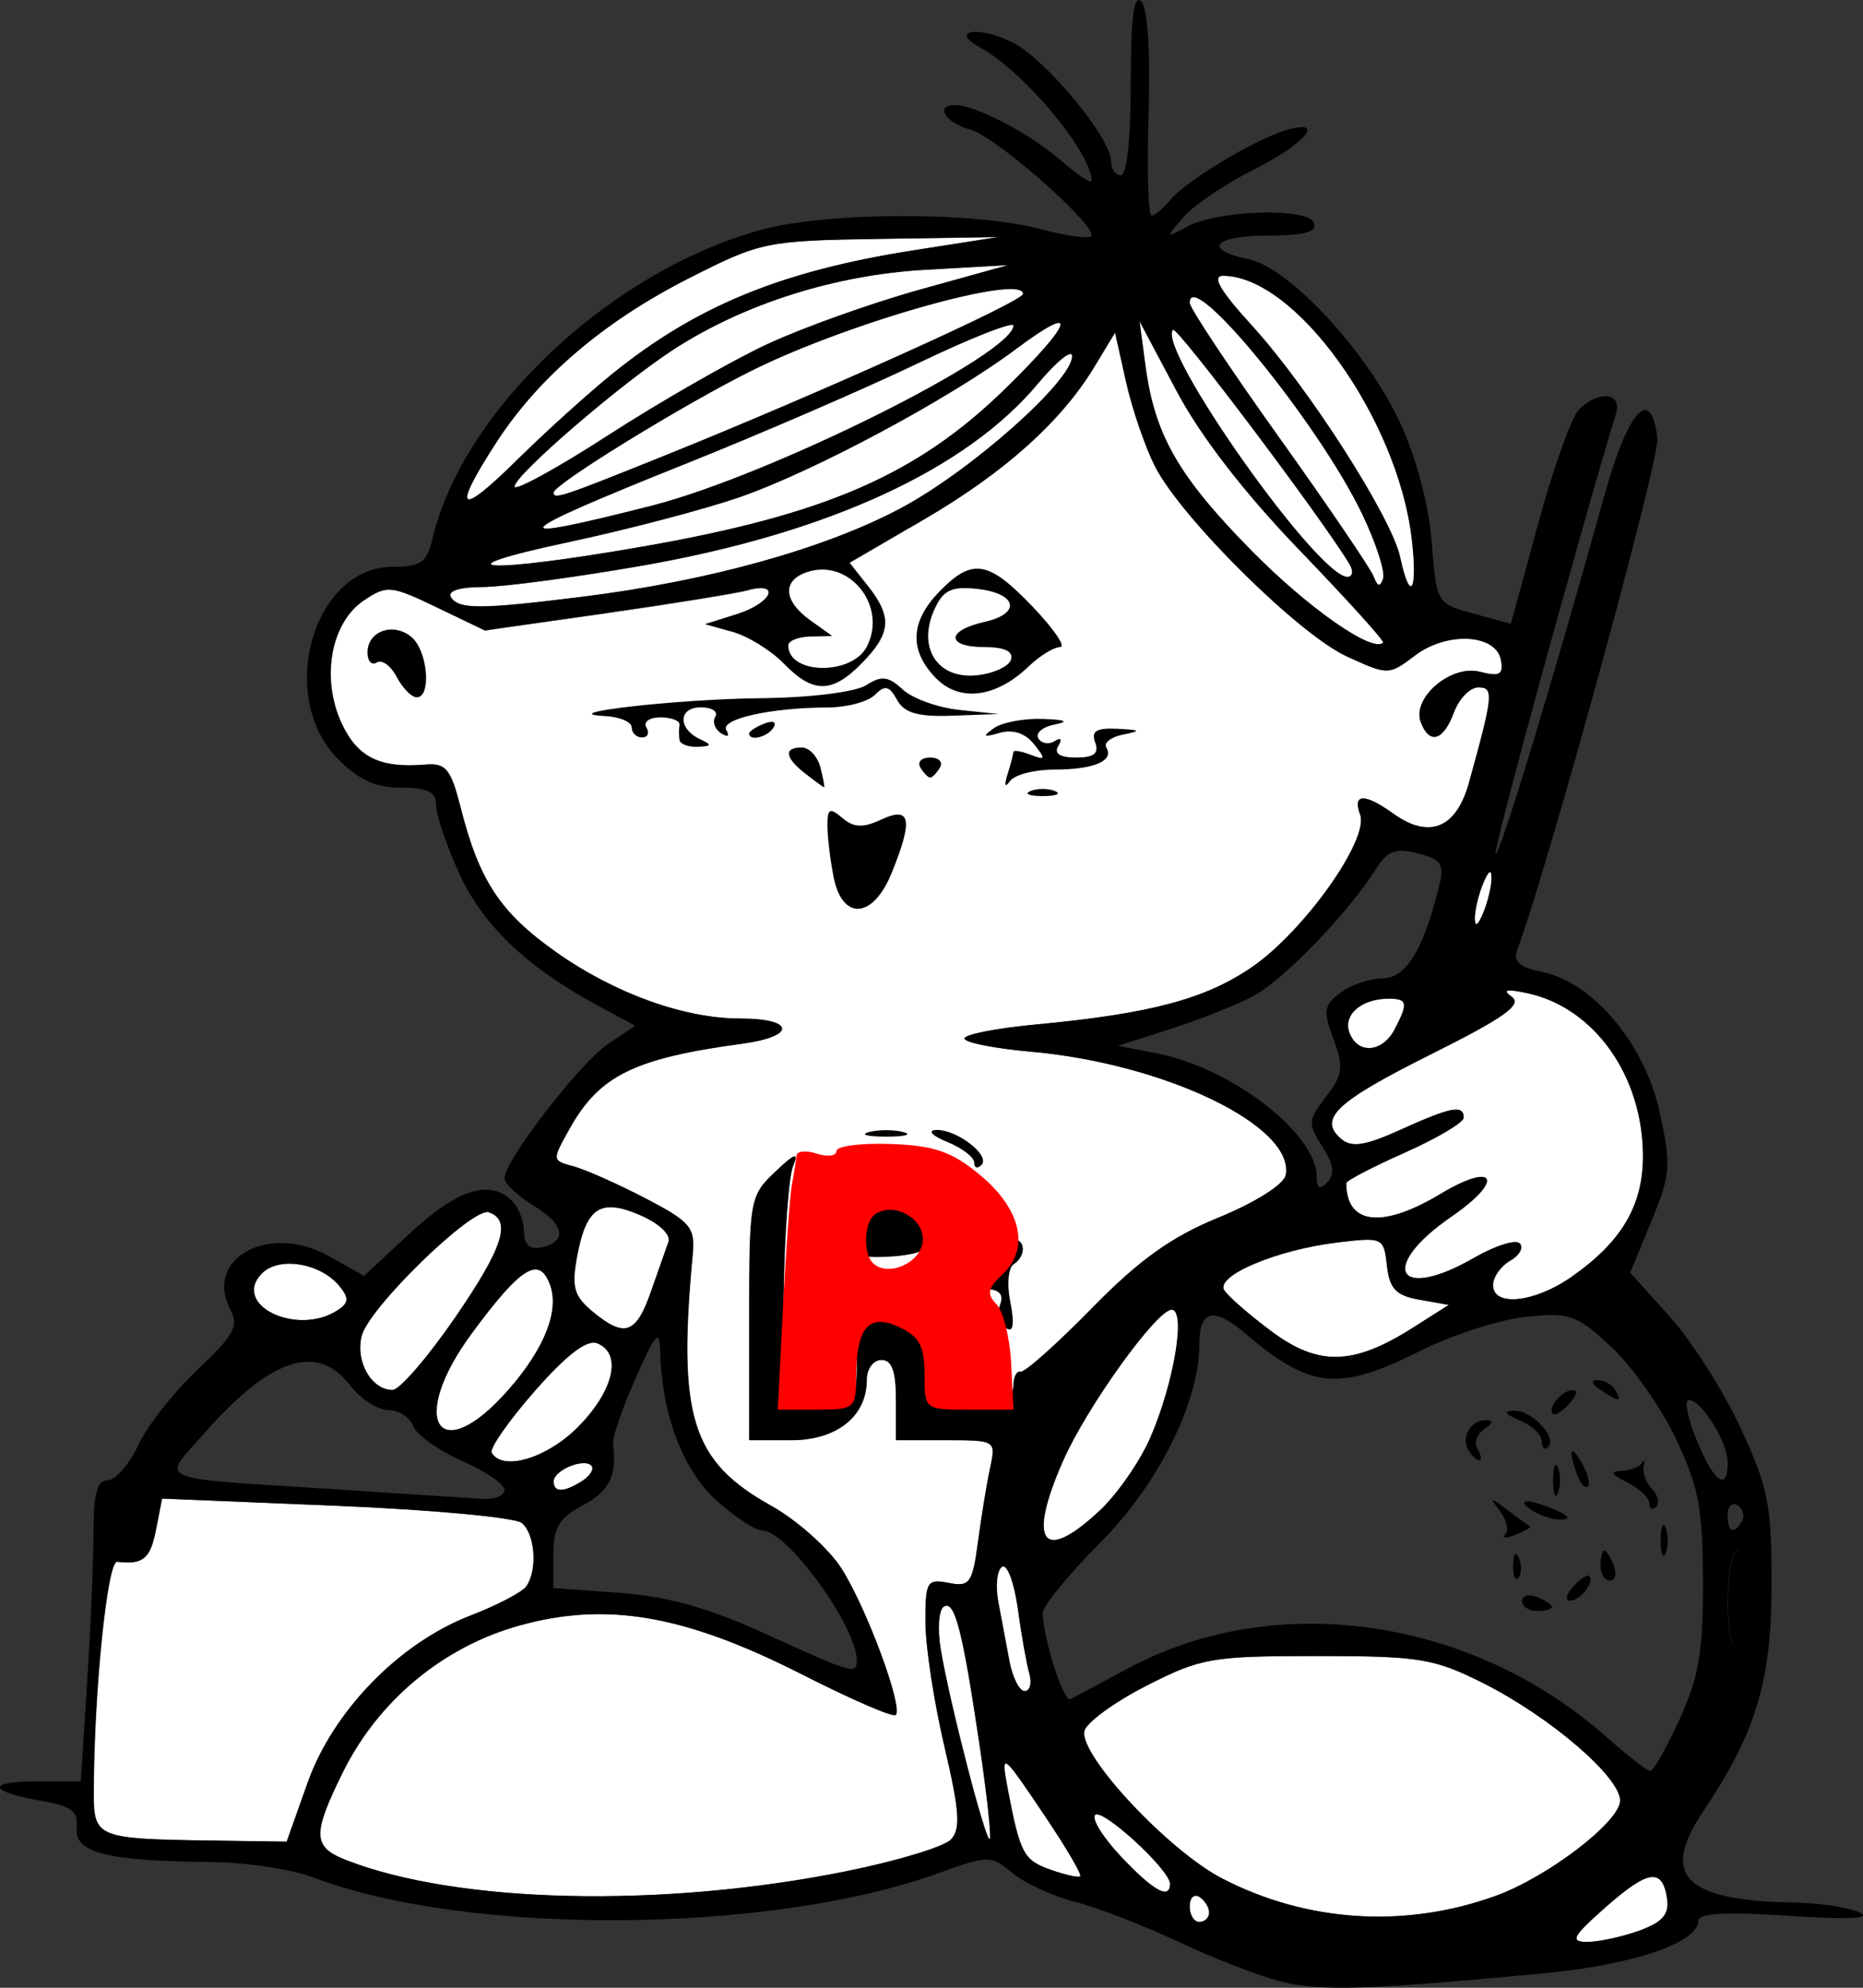 <svg width="300" height="320" viewBox="0 0 300 320" fill="none" xmlns="http://www.w3.org/2000/svg">
<rect x="0" y="0" width="300" height="320" fill="#333333" stroke="none"/>
<g clip-path="url(#clip0_668_1011)">
<path d="M106.869 73.452C131.977 63.348 164.747 48.574 164.78 47.343C164.871 43.989 137.021 51.809 121.326 59.545C110.425 64.918 89.173 77.976 89.173 79.302C89.173 80.482 90.447 80.061 106.869 73.452Z" fill="white"/>
<path d="M123.653 55.403C129.389 52.739 140.464 48.786 148.264 46.62L162.446 42.681L148.953 43.447C134.521 44.267 119.859 48.909 108.522 56.249C99.935 61.808 82.87 76.514 82.87 78.355C82.87 79.182 89.699 75.446 98.047 70.053C106.394 64.66 117.917 58.068 123.653 55.403Z" fill="white"/>
<path d="M98.627 60.217C112.212 49.248 125.909 43.639 147.254 40.303L160.87 38.175L141.878 38.466C123.396 38.75 122.567 38.919 111.039 44.763C97.26 51.747 86.726 60.734 79.862 71.362C72.723 82.414 73.894 83.361 83.264 74.111C87.814 69.618 94.727 63.366 98.627 60.217Z" fill="white"/>
<path d="M105.024 81.424C123.954 76.6 163.234 57.038 163.234 52.435C163.234 51.7 156.32 54.416 147.87 58.47C139.42 62.525 122.579 69.812 110.446 74.665C81.44 86.266 80.262 87.734 105.024 81.424Z" fill="white"/>
<path d="M103.689 87.986C133.097 82.841 147.8 76.422 162.007 62.525C173.04 51.732 173.856 48.551 163.628 56.2C152.945 64.189 131.086 75.902 119.113 80.052C113.479 82.005 101.07 85.263 91.537 87.294C69.721 91.939 78.301 92.428 103.689 87.986Z" fill="white"/>
<path d="M217.371 90.873C213.142 83.762 189.552 52.437 188.916 53.089C186.126 55.95 212.196 92.893 217.005 92.893C217.867 92.893 218.032 91.984 217.371 90.873Z" fill="white"/>
<path d="M227.39 86.833C225.138 67.421 208.642 44.414 196.976 44.414C195.106 44.414 196.473 46.776 201.584 52.38C210.719 62.394 224.116 83.304 225.481 89.677C227.1 97.239 228.376 95.339 227.39 86.833Z" fill="white"/>
<path d="M219.375 82.726C212.338 68.082 191.598 42.724 191.598 48.764C191.598 49.597 198.058 59.321 205.954 70.373C213.849 81.426 220.716 91.523 221.213 92.811C221.868 94.51 222.295 94.602 222.768 93.148C223.126 92.045 221.599 87.355 219.375 82.726Z" fill="white"/>
<path d="M93.942 96.075C114.213 93.545 132.877 88.35 145.113 81.829C156.384 75.823 172.689 61.357 172.689 57.363C172.689 56.142 170.2 58.125 167.159 61.769C155.605 75.611 133.275 85.872 103.355 91.086C92.521 92.974 80.957 94.517 77.656 94.514C74.054 94.511 72.043 95.155 72.627 96.124C73.853 98.159 77.296 98.151 93.942 96.075Z" fill="white"/>
<path d="M209.376 88.666C200.447 79.402 193.406 70.296 189.528 62.997L183.518 51.685L184.472 58.855C185.958 70.024 189.747 76.648 201.471 88.577C210.61 97.876 221.082 105.201 222.77 103.477C223.015 103.227 216.988 96.562 209.376 88.666Z" fill="white"/>
<path d="M240.225 141.371C240.225 139.844 239.725 140.142 238.871 142.179C238.126 143.957 237.517 146.502 237.517 147.835C237.517 149.363 238.018 149.065 238.871 147.027C239.616 145.25 240.225 142.705 240.225 141.371Z" fill="white"/>
<path d="M224.634 165.717C226.862 161.448 226.705 160.759 223.507 160.788C219.191 160.827 216.257 163.418 217.319 166.256C218.647 169.803 222.655 169.508 224.634 165.717Z" fill="white"/>
<path d="M253.069 205.606C261.159 199.96 264.609 194.145 264.609 186.158C264.609 173.246 256.773 162.211 245.962 159.897C242.577 159.173 241.873 159.344 243.481 160.499C245.2 161.733 242.173 163.886 230.595 169.663C215.11 177.39 212.198 180.132 216.022 183.387C217.692 184.807 219.919 184.458 225.584 181.889C233.686 178.213 235.72 177.823 235.72 179.943C235.72 180.716 231.465 183.24 226.265 185.553C221.065 187.866 216.81 190.083 216.81 190.48C216.81 197.183 222.614 197.868 231.937 192.265C240.835 186.918 242.383 189.92 233.782 195.843C221.863 204.052 224.977 209.684 237.457 202.491C240.816 200.555 244.097 199.519 244.75 200.188C245.402 200.857 244.701 202.113 243.191 202.98C241.682 203.846 240.447 205.609 240.447 206.898C240.447 210.437 247.128 209.753 253.069 205.606Z" fill="white"/>
<path d="M54.404 210.956C56.211 209.784 56.278 209.007 54.734 207.1C51.684 203.332 44.925 202.215 42.183 205.027C37.258 210.077 47.845 215.213 54.404 210.956Z" fill="white"/>
<path d="M104.837 208.03C106 204.697 107.283 201.059 107.687 199.946C108.108 198.787 106.159 196.945 103.131 195.639C96.677 192.856 94.399 194.369 92.927 202.414C92.048 207.217 92.468 208.686 95.424 211.139C100.598 215.436 102.467 214.818 104.837 208.03Z" fill="white"/>
<path d="M227.511 213.795L233.356 210.087L228.629 209.253C224.83 208.583 223.799 207.506 223.383 203.772C222.875 199.223 222.707 199.145 215.288 200.047C205.618 201.221 195.761 205.382 197.157 207.699C197.739 208.665 201.159 211.649 204.755 214.331C212.345 219.989 217.958 219.857 227.511 213.795Z" fill="white"/>
<path d="M73.352 212.096C81.095 200.826 82.487 196.45 78.735 195.169C76.116 194.275 59.362 210.575 58.257 215.093C57.24 219.245 59.853 223.786 63.258 223.786C64.393 223.786 68.935 218.525 73.352 212.096Z" fill="white"/>
<path d="M81.859 223.826C87.727 217.165 90.17 211.006 88.604 206.822C86.845 202.12 83.922 203.932 76.026 214.618C65.613 228.712 70.607 236.598 81.859 223.826Z" fill="white"/>
<path d="M93.27 229.603C98.951 223.777 100.24 217.855 96.176 216.256C94.53 215.608 91.222 218.146 86.106 223.982C81.915 228.762 78.806 233.219 79.195 233.885C80.991 236.956 88.255 234.746 93.27 229.603Z" fill="white"/>
<path d="M93.855 238.392C95.129 237.566 95.763 236.469 95.262 235.955C94.02 234.682 89.173 236.71 89.173 238.502C89.173 240.344 90.908 240.303 93.855 238.392Z" fill="white"/>
<path d="M177.148 243.191C179.986 240.532 183.658 235.229 185.307 231.406C189.133 222.537 191.061 210.858 188.699 210.858C186.285 210.858 175.084 226.422 171.234 235.127C165.37 248.385 167.908 251.845 177.148 243.191Z" fill="white"/>
<path d="M281.417 256.818C281.417 252.87 280.708 249.641 279.841 249.641C278.975 249.641 278.265 253.32 278.265 257.816C278.265 262.855 278.87 265.608 279.841 264.993C280.708 264.443 281.417 260.765 281.417 256.818Z" fill="black"/>
<path d="M165.794 269.437C165.351 267.881 164.515 263.162 163.935 258.949C163.355 254.737 162.21 251.715 161.39 252.235C160.569 252.755 160.294 255.293 160.778 257.875C161.262 260.456 162.069 264.75 162.571 267.417C163.074 270.083 164.185 272.265 165.041 272.265C165.897 272.265 166.236 270.992 165.794 269.437Z" fill="white"/>
<path d="M245.174 257.772C245.174 256.911 246.238 256.625 247.538 257.136C248.838 257.648 249.902 258.352 249.902 258.702C249.902 259.051 248.838 259.337 247.538 259.337C246.238 259.337 245.174 258.632 245.174 257.772Z" fill="black"/>
<path d="M157.805 281.086C155.035 262.382 153.776 257.532 151.987 258.666C151.186 259.174 150.971 262.259 151.509 265.523C152.905 273.999 158.79 296.752 159.42 296.107C159.711 295.808 158.984 289.049 157.805 281.086Z" fill="white"/>
<path d="M49.577 287.021C53.691 275.448 64.354 264.509 75.823 260.094C80.132 258.436 84.179 256.314 84.815 255.38C86.642 252.699 86.212 246.961 84.052 245.188C82.968 244.299 69.491 243.052 54.101 242.418L26.121 241.266L25.146 246.261C24.23 250.958 23.057 251.929 18.896 251.434C17.296 251.243 15.142 272.508 15.12 288.71C15.11 295.794 15.745 296.058 33.416 296.317L46.205 296.504L49.577 287.021Z" fill="white"/>
<path d="M168.73 293.012C161.258 281.857 161.091 281.737 162.38 288.424C164.308 298.432 164.882 299.49 169.215 301.021C171.559 301.848 173.709 302.326 173.993 302.082C174.277 301.839 171.909 297.757 168.73 293.012Z" fill="white"/>
<path d="M188.447 303.285C188.447 301.043 177.519 291.012 176.366 292.195C175.762 292.814 177.663 295.855 180.591 298.952C185.78 304.443 188.447 305.914 188.447 303.285Z" fill="white"/>
<path d="M162.85 106.224C163.274 104.902 161.819 104.204 158.638 104.204C152.381 104.204 152.35 101.551 158.59 100.146C164.658 98.779 163.807 95.479 157.215 94.811C153.204 94.404 151.884 95.077 150.477 98.243C147.767 104.343 151.044 109.38 157.308 108.743C160.001 108.468 162.494 107.335 162.85 106.224Z" fill="black"/>
<path d="M150.764 109.192C146.418 104.735 146.61 100.098 151.344 95.243C156.647 89.805 159.207 90.23 166.386 97.74C169.784 101.296 171.751 104.204 170.758 104.204C169.765 104.204 167.489 105.605 165.699 107.316C160.418 112.369 154.578 113.103 150.764 109.192Z" fill="black"/>
<path d="M63.937 109.007C62.996 107.204 61.553 106.157 60.73 106.678C59.907 107.2 59.233 106.47 59.233 105.057C59.233 101.593 63.448 100.14 66.344 102.605C68.936 104.811 69.571 112.284 67.167 112.284C66.331 112.284 64.877 110.809 63.937 109.007Z" fill="black"/>
<path d="M120.688 118.113C120.688 117.764 121.789 117.045 123.134 116.515C124.536 115.964 125.169 116.234 124.617 117.151C123.691 118.686 120.688 119.422 120.688 118.113Z" fill="black"/>
<path d="M109.471 119.152C109.369 118.485 109.369 117.395 109.471 116.728C109.574 116.061 108.198 115.516 106.413 115.516C104.629 115.516 103.607 116.243 104.143 117.132C104.678 118.021 104.366 118.748 103.448 118.748C102.53 118.748 101.779 118.021 101.779 117.132C101.779 116.243 99.829 115.419 97.446 115.3C88.843 114.871 109.091 112.565 122.679 112.426C130.477 112.346 137.813 111.436 139.531 110.336C142.002 108.753 143.107 108.882 145.419 111.025C146.984 112.475 151.101 113.956 154.567 114.317L160.87 114.973L153.464 115.244C147.866 115.45 145.677 114.825 144.501 112.688C143.255 110.423 142.549 110.262 140.956 111.88C139.862 112.991 136.45 113.908 133.373 113.918C124.145 113.947 115.94 115.789 117.024 117.588C117.604 118.551 117.249 118.756 116.179 118.078C115.164 117.435 114.742 116.232 115.24 115.404C115.739 114.577 114.687 113.9 112.902 113.9C109.253 113.9 109.19 117.357 112.809 119.038C114.744 119.937 114.673 120.157 112.415 120.25C110.899 120.313 109.574 119.819 109.471 119.152Z" fill="black"/>
<path d="M148.264 123.596C147.729 122.707 148.438 121.98 149.84 121.98C151.242 121.98 151.951 122.707 151.416 123.596C150.88 124.485 150.171 125.212 149.84 125.212C149.509 125.212 148.8 124.485 148.264 123.596Z" fill="black"/>
<path d="M162.298 124.676C162.813 123.048 163.234 121.434 163.234 121.09C163.234 120.747 164.475 120.942 165.992 121.525C168.42 122.458 168.487 122.255 166.557 119.822C165.161 118.062 163.158 117.404 161.042 118.009C158.392 118.767 158.197 118.616 160.083 117.263C161.383 116.329 164.928 115.653 167.961 115.761C171.65 115.892 172.295 116.189 169.908 116.66C167.945 117.047 166.753 118.05 167.259 118.89C167.765 119.73 168.949 119.929 169.89 119.333C170.91 118.686 171.147 119.001 170.476 120.114C169.739 121.337 170.725 121.98 173.334 121.98C176.227 121.98 177.069 121.317 176.41 119.556C175.725 117.724 176.603 117.186 180.005 117.352C183.757 117.536 183.913 117.689 180.938 118.276C178.975 118.662 177.746 119.604 178.206 120.368C179.503 122.52 176.2 123.919 169.827 123.917C166.634 123.917 163.423 124.753 162.691 125.776C161.875 126.918 161.723 126.493 162.298 124.676Z" fill="black"/>
<path d="M129.749 124.578C126.432 121.996 126.208 120.364 129.171 120.364C130.37 120.364 131.722 121.818 132.175 123.596C132.629 125.373 132.888 126.805 132.753 126.776C132.617 126.748 131.266 125.759 129.749 124.578Z" fill="black"/>
<path d="M165.992 127.374C167.075 126.925 168.848 126.925 169.931 127.374C171.015 127.822 170.128 128.189 167.961 128.189C165.795 128.189 164.908 127.822 165.992 127.374Z" fill="black"/>
<path d="M134.279 141.169C133.738 138.392 133.294 134.667 133.294 132.892C133.294 130.178 133.678 129.991 135.705 131.715C137.548 133.284 139.031 133.339 142.008 131.948C146.718 129.747 147.134 131.985 143.617 140.615C140.612 147.992 135.667 148.285 134.279 141.169Z" fill="black"/>
<path d="M139.991 182.273C141.508 181.866 143.99 181.866 145.507 182.273C147.023 182.679 145.782 183.012 142.749 183.012C139.716 183.012 138.475 182.679 139.991 182.273Z" fill="black"/>
<path d="M156.931 187.2C156.931 186.334 154.981 184.836 152.598 183.87C150.214 182.905 149.37 182.037 150.721 181.942C153.961 181.716 159.617 186.018 158.11 187.564C157.462 188.229 156.931 188.065 156.931 187.2Z" fill="black"/>
<path d="M138.022 201.806C138.022 201.568 138.713 199.507 139.558 197.227C141.69 191.479 148.376 191.424 149.442 197.147C150.034 200.322 149.472 201.359 146.868 201.891C143.384 202.603 138.022 202.551 138.022 201.806Z" fill="black"/>
<path d="M161.242 213.124C160.724 212.593 160.681 211.138 161.148 209.892C161.685 208.457 160.922 207.608 159.069 207.577C156.327 207.531 156.317 207.424 158.901 205.881C160.417 204.975 161.658 203.179 161.658 201.89C161.658 200.601 162.367 199.546 163.234 199.546C165.248 199.546 165.283 202.287 163.286 203.553C162.447 204.085 162.182 206.673 162.695 209.305C163.603 213.959 163.168 215.1 161.242 213.124Z" fill="black"/>
<path d="M136.318 301.264C144.481 299.615 152.059 297.324 153.158 296.173C154.772 294.482 154.573 291.6 152.116 281.152C150.444 274.042 149.071 265.049 149.064 261.168C149.053 254.606 149.314 254.164 152.802 254.847C156.209 255.515 156.643 254.904 157.539 248.168C158.082 244.09 158.959 238.754 159.488 236.309C160.44 231.912 160.366 231.865 152.387 231.865H144.325V225.402C144.325 220.733 143.668 218.938 141.961 218.938C140.653 218.938 139.598 220.372 139.598 222.151C139.598 228.01 134.768 231.865 127.429 231.865H120.688V212.255C120.688 193.141 120.793 192.545 124.845 188.695C128.019 185.678 128.703 185.443 127.739 187.702C127.046 189.328 126.361 198.476 126.217 208.03L125.956 225.402H131.989C137.985 225.402 138.022 225.362 138.022 218.886C138.022 213.632 138.699 212.113 141.518 211.044C146.055 209.322 148.669 212.02 149.329 219.106C149.814 224.31 150.186 224.619 156.537 225.091C161.757 225.478 163.234 225.032 163.234 223.071C163.234 221.686 163.766 220.679 164.416 220.833C165.066 220.986 170.207 216.406 175.84 210.655C183.519 202.816 188.647 199.149 196.325 196.007C202.164 193.618 206.787 190.697 207.078 189.212C208.618 181.357 187.724 171.238 165.992 169.315C160.142 168.798 155.355 167.846 155.355 167.201C155.355 166.556 160.496 165.546 166.78 164.957C185.195 163.23 193.996 160.908 201.528 155.792C209.946 150.074 220.564 135.165 219.067 131.165C217.793 127.76 219.785 127.689 224.363 130.977C230.191 135.163 234.554 133.396 236.597 126.02C240.522 111.847 240.635 110.668 238.074 110.668C236.736 110.668 234.968 112.486 234.144 114.708C232.451 119.273 230.201 119.943 228.833 116.287C227.366 112.367 233.691 106.969 238.347 108.168C241.542 108.99 242.178 108.638 241.743 106.288C240.959 102.05 233.035 101.627 227.864 105.547C223.666 108.73 223.544 108.732 216.907 105.685C209.163 102.129 190.28 83.429 186.039 75.117C184.452 72.006 182.353 65.878 181.374 61.499L179.593 53.538L176.24 59.075C170.902 67.892 161.795 76.052 148.859 83.609L136.848 90.626L139.799 94.362C143.715 99.322 143.52 101.945 138.881 106.702C134.035 111.672 131.01 111.704 126.264 106.837C124.21 104.731 120.519 102.442 118.063 101.753L113.597 100.499L118.719 98.886C124.371 97.106 125.907 93.577 120.385 95.058C118.485 95.568 108.2 97.23 97.529 98.751L78.129 101.518L70.335 97.775C62.979 94.241 62.32 94.18 58.597 96.682C53.284 100.252 51.672 109.218 55.04 116.461C57.59 121.944 61.217 123.727 68.558 123.109C71.833 122.833 72.625 123.806 74.212 130.06C77.193 141.81 80.592 146.946 89.592 153.302C99.01 159.954 110.225 163.995 119.27 163.995C128.053 163.995 128.242 166.859 119.537 168.035C102.182 170.38 96.562 173.138 91.778 181.657C88.883 186.811 88.886 186.844 92.361 187.776C94.283 188.291 99.493 190.605 103.938 192.918C111.228 196.71 111.977 197.598 111.569 201.97C109.129 228.081 111.367 235.251 124.189 242.408C128.414 244.766 133.528 249.342 135.587 252.607C139.625 259.008 145.477 274.853 144.263 276.098C143.853 276.519 137.14 273.618 129.345 269.652C110.361 259.994 97.736 257.792 83.689 261.692C71.365 265.113 60.934 273.779 55.219 285.343C50.296 295.307 50.363 297.338 55.688 299.431C73.642 306.49 106.717 307.242 136.318 301.264Z" fill="white"/>
<path d="M240.886 305.233C249.292 302.192 260.932 293.284 260.932 289.892C260.932 286.088 249.645 276.4 238.919 270.998C230.972 266.995 228.608 266.609 212.083 266.609C195.1 266.609 193.368 266.913 184.507 271.457C179.307 274.123 174.86 277.395 174.625 278.728C173.925 282.696 188.191 297.933 196.789 302.401C210.431 309.49 226.303 310.509 240.886 305.233Z" fill="white"/>
<path d="M194.749 307.911C194.749 307.075 194.04 305.941 193.174 305.392C192.307 304.843 191.598 305.527 191.598 306.912C191.598 308.298 192.307 309.432 193.174 309.432C194.04 309.432 194.749 308.747 194.749 307.911Z" fill="white"/>
<path d="M263.934 310.859C267.713 309.508 268.861 308.22 268.502 305.734C267.77 300.658 265.457 300.964 258.568 307.048C253.25 311.745 252.783 312.619 255.576 312.64C257.396 312.652 261.158 311.852 263.934 310.859Z" fill="white"/>
<path d="M131.83 110.375C130.229 110.14 128.766 109.206 126.347 106.876C124.503 105.1 122.521 103.697 120.374 102.648C118.979 101.967 119.105 102.008 113.789 100.516C113.755 100.507 114.97 100.108 116.49 99.63C119.409 98.712 120.464 98.324 121.321 97.855C123.603 96.607 124.529 95.176 123.315 94.775C122.852 94.622 121.566 94.725 120.374 95.01C117.048 95.807 108.723 97.116 90.139 99.765C84.159 100.618 79.195 101.331 79.108 101.351L78.951 101.386V97.667L79.249 97.632C79.413 97.613 80.115 97.561 80.809 97.517C83.954 97.319 92.736 96.323 97.891 95.579C112.603 93.456 125.919 90.076 136.8 85.701L138.705 84.935L146.446 84.972L141.635 87.783C138.989 89.329 136.825 90.61 136.825 90.629C136.825 90.649 137.601 91.645 138.549 92.844C140.988 95.927 141.784 97.169 142.266 98.642C142.439 99.171 142.462 99.349 142.466 100.189C142.471 100.998 142.447 101.215 142.307 101.665C141.829 103.192 140.721 104.773 138.698 106.813C136.445 109.086 134.746 110.156 133.036 110.378C132.438 110.456 132.379 110.456 131.83 110.375Z" fill="white"/>
<path d="M206.512 319.055C203.046 318.215 195.6 315.353 189.967 312.695C184.333 310.037 176.778 307.109 173.176 306.189C169.575 305.268 165.012 303.172 163.036 301.531C159.541 298.629 159.212 298.631 150.946 301.611C123.893 311.362 75.201 311.674 50.511 302.255C47.044 300.933 39.599 299.811 33.965 299.762C17.323 299.618 11.953 298.267 12.352 294.325C12.627 291.605 11.56 290.766 6.766 289.931C-1.867 288.429 -2.325 286.781 5.889 286.781H13.005L14.022 271.025C14.582 262.36 15.043 251.452 15.048 246.786C15.054 240.448 15.635 238.302 17.346 238.302C18.605 238.302 20.8 235.786 22.223 232.71C23.646 229.635 27.945 224.155 31.777 220.533C37.696 214.938 38.495 213.471 37.087 210.773C32.802 202.562 43.378 196.839 52.925 202.202L58.624 205.403L66.144 198.421C73.7 191.407 78.987 189.776 82.499 193.378C83.539 194.445 84.39 196.68 84.39 198.345C84.39 200.302 85.319 201.187 87.017 200.849C91.414 199.975 90.98 197.157 85.981 194.129C83.373 192.549 81.239 190.539 81.239 189.663C81.239 186.842 93.376 171.118 97.9 168.078L102.282 165.134L95.986 161.723C84.743 155.632 77.692 148.869 73.917 140.556C71.894 136.101 70.232 131.184 70.224 129.629C70.213 127.465 68.883 126.801 64.572 126.801C60.443 126.801 57.703 125.537 54.329 122.077C44.5 111.997 50.489 91.249 63.227 91.249C67.755 91.249 68.732 90.57 69.616 86.805C74.489 66.05 98.371 43.603 122.626 36.981C133.164 34.104 156.931 34.05 167.563 36.878C172.085 38.081 175.785 38.544 175.785 37.907C175.785 35.506 160.129 21.851 156.224 20.846C152.284 19.831 150.466 16.915 153.775 16.915C157.07 16.915 165.687 21.398 170.664 25.702C173.48 28.137 175.785 29.666 175.785 29.098C175.785 24.564 164.792 11.417 157.855 7.656C152.753 4.889 157.521 4.081 162.972 6.789C168.36 9.464 178.936 22.215 178.936 26.035C178.936 27.241 179.645 28.227 180.512 28.227C181.448 28.227 182.088 22.194 182.088 13.36C182.088 2.807 182.577 -1.006 183.773 0.221C184.818 1.293 185.267 8.165 184.955 18.323C184.678 27.329 184.897 34.696 185.44 34.694C185.984 34.693 187.346 33.558 188.466 32.174C190.868 29.207 201.848 22.561 206.906 21.014C213.613 18.962 210.441 23.005 202.035 27.223C197.406 29.545 192.265 33.009 190.611 34.919C187.618 38.375 187.621 38.383 191.138 36.491C196.165 33.786 210.725 33.367 211.596 35.903C212.092 37.347 210.008 37.923 204.28 37.923C195.445 37.923 193.54 40.191 201.077 41.736C207.639 43.082 220.214 56.677 225.505 68.146C228.088 73.745 230.085 81.318 230.552 87.282C231.323 97.135 231.334 97.154 237.312 98.791L243.3 100.43L247.691 84.304C250.106 75.436 253.048 67.189 254.228 65.979C257.368 62.759 261.275 63.167 260.225 66.606C254.461 85.474 240.359 137.001 240.827 137.481C241.418 138.088 250.364 108.629 258.303 79.938C262.168 65.966 265.908 61.895 266.885 70.594C267.267 73.992 249.246 139.746 244.338 152.863C243.614 154.799 244.627 155.706 248.366 156.473C256.55 158.152 264.864 168.079 267.253 179.024C269.143 187.686 269.04 189.034 265.906 196.642L262.512 204.88L268.92 212.009C272.444 215.93 277.572 223.995 280.314 229.932C284.773 239.583 285.299 242.266 285.278 255.27C285.253 270.692 282.714 279.063 274.245 291.644C267.276 301.997 271.332 306.01 289.043 306.286C293.052 306.349 297.75 307.073 299.483 307.896C301.522 308.863 297.491 309.048 288.059 308.418C278.083 307.752 273.483 307.996 273.483 309.191C273.483 312.767 262.938 316.336 248.341 317.702C220.067 320.347 212.812 320.581 206.512 319.055ZM263.878 310.832C267.658 309.481 268.806 308.193 268.447 305.706C267.714 300.631 265.401 300.937 258.513 307.021C253.195 311.718 252.727 312.592 255.52 312.612C257.341 312.625 261.102 311.824 263.878 310.832ZM194.694 307.884C194.694 307.047 193.985 305.914 193.118 305.365C192.252 304.815 191.543 305.5 191.543 306.885C191.543 308.271 192.252 309.404 193.118 309.404C193.985 309.404 194.694 308.72 194.694 307.884ZM240.83 305.206C249.236 302.164 260.877 293.256 260.877 289.865C260.877 286.06 249.59 276.373 238.864 270.971C230.917 266.968 228.552 266.581 212.028 266.581C195.044 266.581 193.312 266.886 184.452 271.429C179.251 274.096 174.805 277.368 174.569 278.701C173.869 282.669 188.135 297.905 196.734 302.374C210.375 309.463 226.248 310.482 240.83 305.206ZM136.263 301.236C144.426 299.588 152.004 297.297 153.103 296.146C154.717 294.454 154.517 291.573 152.061 281.125C150.389 274.015 149.016 265.022 149.009 261.141C148.998 254.578 149.259 254.136 152.747 254.82C156.154 255.488 156.587 254.877 157.484 248.141C158.027 244.063 158.904 238.726 159.433 236.282C160.384 231.885 160.31 231.838 152.332 231.838H144.269V225.374C144.269 220.706 143.613 218.91 141.906 218.91C140.597 218.91 139.542 220.345 139.542 222.124C139.542 227.983 134.713 231.838 127.374 231.838H120.633V212.228C120.633 193.113 120.738 192.518 124.789 188.668C127.963 185.651 128.647 185.416 127.684 187.674C126.99 189.301 126.305 198.448 126.162 208.003L125.901 225.374H131.934C137.929 225.374 137.966 225.334 137.966 218.858C137.966 213.604 138.643 212.086 141.462 211.016C146 209.295 148.614 211.993 149.274 219.079C149.758 224.283 150.131 224.592 156.482 225.063C161.701 225.451 163.179 225.005 163.179 223.043C163.179 221.659 163.71 220.652 164.36 220.806C165.01 220.959 170.151 216.379 175.785 210.628C183.464 202.788 188.591 199.122 196.27 195.98C202.109 193.591 206.732 190.669 207.023 189.185C208.563 181.329 187.668 171.211 165.936 169.288C160.086 168.77 155.3 167.819 155.3 167.174C155.3 166.529 160.441 165.519 166.724 164.93C185.139 163.202 193.94 160.881 201.472 155.764C209.891 150.046 220.509 135.138 219.012 131.138C217.738 127.732 219.73 127.661 224.308 130.95C230.136 135.136 234.498 133.368 236.541 125.993C240.466 111.82 240.58 110.641 238.019 110.641C236.681 110.641 234.912 112.459 234.088 114.681C232.396 119.246 230.145 119.915 228.778 116.26C227.311 112.34 233.635 106.942 238.292 108.14C241.487 108.963 242.122 108.611 241.687 106.261C240.903 102.022 232.979 101.6 227.809 105.52C223.61 108.703 223.488 108.704 216.852 105.657C209.108 102.102 190.224 83.402 185.984 75.09C184.397 71.979 182.297 65.851 181.318 61.472L179.538 53.51L176.185 59.048C170.846 67.865 161.74 76.025 148.804 83.582L136.793 90.598L139.743 94.335C143.659 99.294 143.464 101.917 138.826 106.674C133.979 111.644 130.955 111.677 126.209 106.81C124.154 104.703 120.464 102.415 118.008 101.725L113.542 100.471L118.663 98.858C124.315 97.078 125.852 93.55 120.33 95.031C118.429 95.54 108.144 97.202 97.474 98.724L78.073 101.491L70.28 97.747C62.923 94.214 62.265 94.153 58.542 96.654C53.229 100.224 51.616 109.19 54.985 116.434C57.534 121.916 61.161 123.7 68.502 123.081C71.778 122.805 72.57 123.779 74.156 130.032C77.138 141.783 80.536 146.918 89.536 153.275C98.954 159.927 110.169 163.968 119.215 163.968C127.998 163.968 128.187 166.831 119.481 168.008C102.127 170.353 96.507 173.111 91.722 181.63C88.828 186.784 88.831 186.817 92.306 187.749C94.228 188.264 99.437 190.578 103.883 192.89C111.173 196.682 111.922 197.571 111.513 201.943C109.073 228.053 111.312 235.224 124.134 242.381C128.358 244.739 133.473 249.315 135.532 252.58C139.57 258.981 145.422 274.826 144.208 276.071C143.798 276.491 137.085 273.591 129.29 269.625C110.306 259.966 97.68 257.765 83.633 261.664C71.31 265.085 60.878 273.751 55.164 285.316C50.24 295.28 50.308 297.311 55.632 299.404C73.586 306.463 106.662 307.214 136.263 301.236ZM161.186 213.097C160.668 212.565 160.626 211.111 161.092 209.865C161.629 208.43 160.867 207.581 159.014 207.55C156.272 207.504 156.261 207.397 158.845 205.853C160.362 204.947 161.603 203.152 161.603 201.863C161.603 200.574 162.312 199.519 163.179 199.519C165.193 199.519 165.228 202.26 163.23 203.526C162.392 204.057 162.126 206.645 162.639 209.277C163.547 213.932 163.113 215.073 161.186 213.097ZM137.966 201.779C137.966 201.54 138.658 199.48 139.503 197.2C141.634 191.452 148.32 191.397 149.387 197.119C149.979 200.295 149.416 201.332 146.813 201.864C143.329 202.576 137.966 202.524 137.966 201.779ZM156.876 187.172C156.876 186.307 154.926 184.809 152.542 183.843C150.159 182.877 149.314 182.01 150.665 181.915C153.906 181.688 159.562 185.991 158.055 187.536C157.406 188.202 156.876 188.038 156.876 187.172ZM139.936 182.245C141.453 181.839 143.935 181.839 145.451 182.245C146.968 182.652 145.727 182.984 142.694 182.984C139.66 182.984 138.419 182.652 139.936 182.245ZM134.224 141.142C133.682 138.365 133.239 134.64 133.239 132.865C133.239 130.151 133.623 129.963 135.649 131.688C137.492 133.257 138.976 133.311 141.952 131.921C146.663 129.72 147.078 131.958 143.562 140.588C140.556 147.965 135.612 148.258 134.224 141.142ZM165.936 127.346C167.02 126.898 168.792 126.898 169.876 127.346C170.959 127.795 170.073 128.161 167.906 128.161C165.739 128.161 164.853 127.795 165.936 127.346ZM129.693 124.551C126.376 121.969 126.153 120.337 129.116 120.337C130.315 120.337 131.666 121.791 132.12 123.569C132.573 125.346 132.833 126.777 132.698 126.749C132.562 126.721 131.21 125.732 129.693 124.551ZM162.242 124.648C162.757 123.02 163.179 121.407 163.179 121.063C163.179 120.719 164.42 120.915 165.936 121.498C168.364 122.431 168.432 122.227 166.502 119.795C165.106 118.035 163.103 117.377 160.986 117.982C158.336 118.74 158.142 118.589 160.027 117.235C161.327 116.302 164.873 115.626 167.906 115.734C171.595 115.864 172.24 116.162 169.852 116.632C167.889 117.019 166.698 118.023 167.204 118.863C167.71 119.702 168.893 119.902 169.834 119.305C170.855 118.658 171.091 118.973 170.42 120.087C169.684 121.309 170.669 121.953 173.279 121.953C176.172 121.953 177.014 121.289 176.355 119.529C175.669 117.697 176.547 117.158 179.95 117.325C183.702 117.508 183.857 117.662 180.883 118.248C178.92 118.635 177.69 119.577 178.151 120.34C179.448 122.493 176.145 123.892 169.771 123.89C166.579 123.889 163.368 124.726 162.636 125.749C161.819 126.89 161.667 126.466 162.242 124.648ZM148.209 123.569C147.673 122.68 148.382 121.953 149.785 121.953C151.187 121.953 151.896 122.68 151.36 123.569C150.825 124.457 150.116 125.185 149.785 125.185C149.454 125.185 148.744 124.457 148.209 123.569ZM109.416 119.125C109.313 118.458 109.313 117.367 109.416 116.701C109.518 116.034 108.142 115.489 106.358 115.489C104.573 115.489 103.552 116.216 104.087 117.105C104.623 117.993 104.31 118.721 103.392 118.721C102.475 118.721 101.724 117.993 101.724 117.105C101.724 116.216 99.773 115.392 97.39 115.273C88.787 114.844 109.035 112.538 122.624 112.398C130.421 112.319 137.758 111.409 139.475 110.309C141.947 108.726 143.051 108.855 145.363 110.997C146.928 112.448 151.045 113.929 154.512 114.29L160.815 114.945L153.408 115.217C147.811 115.422 145.622 114.798 144.446 112.661C143.2 110.396 142.494 110.235 140.901 111.853C139.807 112.964 136.394 113.881 133.318 113.891C124.09 113.92 115.884 115.762 116.968 117.561C117.548 118.523 117.194 118.729 116.123 118.051C115.109 117.408 114.686 116.204 115.185 115.377C115.684 114.55 114.631 113.873 112.847 113.873C109.197 113.873 109.135 117.329 112.754 119.011C114.689 119.91 114.617 120.13 112.36 120.223C110.843 120.286 109.518 119.791 109.416 119.125ZM120.633 118.086C120.633 117.736 121.733 117.017 123.078 116.488C124.481 115.936 125.113 116.207 124.561 117.123C123.636 118.659 120.633 119.394 120.633 118.086ZM63.881 108.98C62.941 107.177 61.498 106.129 60.674 106.651C59.851 107.173 59.178 106.443 59.178 105.03C59.178 101.566 63.392 100.113 66.289 102.578C68.88 104.784 69.516 112.257 67.112 112.257C66.276 112.257 64.822 110.782 63.881 108.98ZM150.709 109.165C146.362 104.707 146.555 100.07 151.289 95.216C156.592 89.778 159.152 90.203 166.33 97.713C169.728 101.268 171.696 104.177 170.703 104.177C169.71 104.177 167.433 105.577 165.644 107.289C160.362 112.342 154.522 113.075 150.709 109.165ZM162.795 106.197C163.218 104.874 161.764 104.177 158.583 104.177C152.326 104.177 152.294 101.524 158.535 100.118C164.603 98.752 163.752 95.452 157.16 94.784C153.149 94.377 151.828 95.05 150.422 98.215C147.711 104.315 150.989 109.353 157.253 108.715C159.945 108.441 162.439 107.308 162.795 106.197ZM188.391 303.258C188.391 301.016 177.464 290.985 176.31 292.167C175.706 292.787 177.608 295.827 180.535 298.925C185.725 304.416 188.391 305.886 188.391 303.258ZM168.675 292.984C161.202 281.83 161.036 281.71 162.324 288.397C164.252 298.405 164.827 299.463 169.16 300.993C171.504 301.821 173.654 302.299 173.938 302.055C174.222 301.811 171.853 297.73 168.675 292.984ZM49.521 286.993C53.636 275.421 64.299 264.481 75.768 260.067C80.077 258.408 84.123 256.287 84.76 255.353C86.587 252.672 86.157 246.934 83.996 245.161C82.913 244.271 69.435 243.025 54.046 242.391L26.065 241.239L25.091 246.234C24.175 250.931 23.002 251.902 18.84 251.407C17.241 251.216 15.086 272.481 15.064 288.682C15.055 295.766 15.689 296.03 33.36 296.289L46.149 296.477L49.521 286.993ZM157.749 281.059C154.979 262.355 153.721 257.505 151.932 258.639C151.131 259.146 150.916 262.232 151.453 265.495C152.849 273.972 158.735 296.725 159.364 296.079C159.655 295.781 158.929 289.022 157.749 281.059ZM270.456 276.801C273.575 269.962 274.264 265.912 274.234 254.582C274.203 242.792 273.55 239.362 269.852 231.577C267.462 226.546 262.776 219.899 259.439 216.807C253.858 211.636 252.755 211.249 245.699 211.991C241.48 212.434 233.837 214.9 228.715 217.47C215.551 224.075 211.017 223.618 200.47 214.62C195.397 210.292 193.118 210.881 193.118 216.521C193.118 225.764 186.469 239.028 177.147 248.381C172.064 253.48 167.91 258.57 167.915 259.693C167.932 263.609 171.268 274.049 172.34 273.54C172.935 273.258 177.089 271.047 181.573 268.628C205.228 255.863 236.791 260.315 258.513 279.482C261.98 282.541 265.227 285.071 265.728 285.104C266.23 285.138 268.358 281.401 270.456 276.801ZM245.119 257.744C245.119 256.883 246.182 256.598 247.482 257.109C248.782 257.621 249.846 258.325 249.846 258.674C249.846 259.024 248.782 259.31 247.482 259.31C246.182 259.31 245.119 258.605 245.119 257.744ZM253.33 255.433C254.447 254.189 255.61 253.413 255.913 253.709C256.848 254.62 254.479 257.694 252.843 257.694C251.993 257.694 252.212 256.676 253.33 255.433ZM243.667 251.903C243.743 250.02 244.116 249.638 244.619 250.927C245.075 252.093 245.019 253.487 244.495 254.024C243.971 254.561 243.599 253.607 243.667 251.903ZM257.725 252.038C257.725 250.704 258.004 249.614 258.344 249.614C258.685 249.614 259.372 250.704 259.871 252.038C260.369 253.371 260.091 254.462 259.251 254.462C258.412 254.462 257.725 253.371 257.725 252.038ZM267.428 247.998C267.428 245.776 267.786 244.867 268.223 245.978C268.66 247.089 268.66 248.907 268.223 250.018C267.786 251.129 267.428 250.22 267.428 247.998ZM242.396 247.02C243.012 246.388 242.635 244.714 241.56 243.299C239.797 240.98 239.915 240.96 242.755 243.097C244.488 244.4 246.115 245.583 246.369 245.725C246.623 245.867 245.581 246.474 244.053 247.076C242.525 247.677 241.78 247.652 242.396 247.02ZM246.695 243.15C243.814 241.241 246.302 241.241 250.634 243.15C252.712 244.066 252.98 244.569 251.422 244.628C250.122 244.676 247.995 244.011 246.695 243.15ZM265.604 242.05C265.604 241.149 264.008 239.623 262.058 238.658C259.424 237.355 259.188 236.877 261.139 236.795C262.584 236.735 264.063 236.141 264.426 235.474C264.79 234.807 264.904 235.082 264.681 236.085C264.457 237.088 265.058 238.712 266.016 239.694C266.974 240.676 267.273 241.977 266.681 242.584C266.088 243.192 265.604 242.951 265.604 242.05ZM250.095 238.302C250.095 236.08 250.453 235.171 250.89 236.282C251.327 237.393 251.327 239.211 250.89 240.322C250.453 241.433 250.095 240.524 250.095 238.302ZM253.98 237.432C252.46 233.368 252.908 232.319 254.766 235.595C255.686 237.217 256.106 238.885 255.7 239.301C255.295 239.717 254.521 238.876 253.98 237.432ZM236.452 233.454C235.21 231.393 236.861 228.599 239.303 228.631C240.537 228.647 240.435 229.139 239.008 230.066C237.813 230.842 237.323 232.285 237.919 233.273C238.514 234.262 238.647 235.07 238.214 235.07C237.78 235.07 236.988 234.343 236.452 233.454ZM248.27 232.055C248.27 230.99 246.675 229.46 244.725 228.657C242.326 227.668 242.009 227.162 243.744 227.093C246.659 226.976 250.819 231.379 249.283 232.954C248.726 233.526 248.27 233.121 248.27 232.055ZM249.846 227.149C249.846 225.471 252.844 223.042 253.731 224.001C254.02 224.312 253.263 225.504 252.051 226.65C250.838 227.796 249.846 228.021 249.846 227.149ZM257.725 223.758C256.305 222.817 256.11 222.182 257.238 222.167C258.27 222.153 259.553 222.87 260.089 223.758C261.298 225.765 260.752 225.765 257.725 223.758ZM165.738 269.409C165.296 267.854 164.46 263.135 163.88 258.922C163.3 254.709 162.154 251.688 161.334 252.208C160.514 252.728 160.239 255.266 160.723 257.847C161.207 260.429 162.014 264.723 162.516 267.389C163.018 270.056 164.13 272.237 164.986 272.237C165.842 272.237 166.181 270.965 165.738 269.409ZM137.966 267.309C137.966 261.839 126.732 246.382 122.757 246.382C121.649 246.382 118.32 244.201 115.36 241.535C109.988 236.699 106.607 227.815 106.322 217.791C106.209 213.842 105.695 214.373 102.348 221.892C100.233 226.642 98.602 231.369 98.724 232.395C99.344 237.622 98.148 240.06 93.845 242.342C90.024 244.368 89.117 245.884 89.117 250.246V255.643L99.82 256.429C107.449 256.988 114.123 258.856 123.063 262.934C137.338 269.445 137.966 269.63 137.966 267.309ZM281.362 256.79C281.362 252.843 280.652 249.614 279.786 249.614C278.919 249.614 278.21 253.293 278.21 257.789C278.21 262.828 278.815 265.581 279.786 264.965C280.652 264.416 281.362 260.737 281.362 256.79ZM177.092 243.163C179.931 240.505 183.602 235.202 185.251 231.379C189.077 222.509 191.005 210.831 188.643 210.831C186.229 210.831 175.029 226.395 171.179 235.099C165.314 248.357 167.852 251.818 177.092 243.163ZM280.506 244.878C281.005 244.05 280.692 242.916 279.812 242.358C278.931 241.8 278.21 242.477 278.21 243.863C278.21 246.701 279.156 247.119 280.506 244.878ZM81.239 239.861C81.239 238.94 78.15 236.829 74.375 235.17C70.6 233.511 67.077 230.991 66.546 229.572C66.014 228.152 64.191 226.99 62.493 226.99C60.795 226.99 58.012 225.172 56.308 222.95C51.109 216.173 43.589 218.625 33.091 230.522C25.898 238.673 23.966 237.808 53.663 239.735C64.929 240.467 75.743 241.17 77.693 241.299C79.643 241.428 81.239 240.781 81.239 239.861ZM93.799 238.365C95.074 237.538 95.707 236.442 95.206 235.928C93.965 234.655 89.117 236.683 89.117 238.475C89.117 240.317 90.853 240.276 93.799 238.365ZM278.21 235.43C278.21 232.146 273.984 225.374 271.935 225.374C271.181 225.374 271.754 228.276 273.206 231.822C275.995 238.631 278.21 240.228 278.21 235.43ZM93.214 229.576C98.895 223.75 100.185 217.828 96.121 216.228C94.475 215.581 91.166 218.119 86.05 223.955C81.86 228.735 78.75 233.192 79.14 233.858C80.936 236.929 88.2 234.718 93.214 229.576ZM81.803 223.799C87.671 217.138 90.115 210.979 88.549 206.794C86.79 202.093 83.867 203.905 75.971 214.59C65.557 228.684 70.552 236.57 81.803 223.799ZM73.297 212.069C81.04 200.798 82.431 196.423 78.679 195.142C76.06 194.248 59.307 210.547 58.201 215.065C57.185 219.218 59.797 223.758 63.203 223.758C64.338 223.758 68.88 218.498 73.297 212.069ZM227.456 213.768L233.301 210.06L228.573 209.226C224.775 208.555 223.744 207.478 223.328 203.745C222.82 199.195 222.652 199.118 215.232 200.019C205.563 201.194 195.705 205.354 197.102 207.672C197.684 208.638 201.103 211.622 204.7 214.304C212.289 219.962 217.902 219.829 227.456 213.768ZM104.781 208.003C105.944 204.67 107.227 201.032 107.632 199.918C108.053 198.76 106.103 196.917 103.076 195.612C96.622 192.829 94.343 194.342 92.872 202.387C91.993 207.19 92.413 208.658 95.368 211.112C100.542 215.409 102.412 214.791 104.781 208.003ZM54.349 210.929C56.156 209.757 56.222 208.98 54.678 207.072C51.629 203.304 44.869 202.188 42.128 205C37.203 210.05 47.789 215.186 54.349 210.929ZM253.014 205.579C261.103 199.933 264.553 194.118 264.553 186.13C264.553 173.218 256.718 162.183 245.907 159.87C242.521 159.146 241.817 159.316 243.426 160.472C245.144 161.706 242.118 163.858 230.54 169.636C215.055 177.362 212.143 180.104 215.967 183.359C217.636 184.78 219.863 184.431 225.528 181.861C233.631 178.186 235.664 177.796 235.664 179.916C235.664 180.689 231.41 183.213 226.21 185.526C221.009 187.838 216.755 190.056 216.755 190.453C216.755 197.156 222.559 197.841 231.882 192.238C240.78 186.89 242.327 189.892 233.726 195.816C221.807 204.025 224.921 209.657 237.402 202.463C240.76 200.528 244.042 199.492 244.694 200.161C245.347 200.83 244.645 202.086 243.136 202.952C241.627 203.819 240.391 205.582 240.391 206.871C240.391 210.409 247.073 209.725 253.014 205.579ZM212.939 184.588C210.575 180.887 210.614 180.352 213.525 176.557C216.25 173.004 216.402 171.833 214.73 167.29C213.037 162.69 213.169 161.826 215.875 159.797C217.557 158.536 220.606 157.504 222.652 157.504C226.394 157.504 229.249 152.845 231.738 142.673C232.612 139.101 232.136 138.366 228.314 137.382C224.701 136.452 223.431 136.941 221.496 140.004C217.082 146.992 206.707 157.735 201.867 160.329C199.222 161.746 193.223 164.133 188.535 165.633L180.013 168.36L186.098 169.531C198.275 171.873 212.028 182.445 212.028 189.462C212.028 191.36 212.504 191.597 213.75 190.319C214.996 189.041 214.772 187.456 212.939 184.588ZM224.578 165.69C226.807 161.42 226.649 160.732 223.452 160.76C219.135 160.799 216.202 163.391 217.264 166.229C218.591 169.776 222.6 169.481 224.578 165.69ZM240.17 141.344C240.17 139.816 239.669 140.115 238.816 142.152C238.071 143.93 237.461 146.475 237.461 147.808C237.461 149.336 237.962 149.037 238.816 147C239.561 145.223 240.17 142.677 240.17 141.344ZM139.574 104.116C142.961 97.625 136.812 89.869 130.028 92.077C125.92 93.414 126.113 96.73 130.481 99.855L134.027 102.392L130.481 102.476C128.531 102.523 126.936 103.167 126.936 103.908C126.936 108.61 137.141 108.778 139.574 104.116ZM209.321 88.638C200.391 79.375 193.35 70.269 189.472 62.97L183.463 51.658L184.417 58.828C185.903 69.997 189.692 76.621 201.416 88.55C210.554 97.848 221.026 105.174 222.715 103.45C222.96 103.2 216.932 96.535 209.321 88.638ZM93.886 96.047C114.158 93.518 132.822 88.322 145.057 81.802C156.328 75.796 172.633 61.329 172.633 57.336C172.633 56.115 170.145 58.098 167.103 61.742C155.55 75.584 133.219 85.844 103.299 91.059C92.466 92.947 80.901 94.49 77.6 94.487C73.999 94.483 71.987 95.128 72.572 96.097C73.798 98.132 77.241 98.124 93.886 96.047ZM219.32 82.699C212.283 68.055 191.543 42.697 191.543 48.737C191.543 49.569 198.003 59.293 205.898 70.346C213.794 81.398 220.66 91.495 221.157 92.784C221.812 94.482 222.24 94.575 222.712 93.121C223.071 92.018 221.544 87.328 219.32 82.699ZM227.334 86.805C225.083 67.394 208.587 44.386 196.92 44.386C195.051 44.386 196.417 46.748 201.529 52.352C210.663 62.367 224.06 83.277 225.425 89.649C227.045 97.212 228.321 95.311 227.334 86.805ZM217.315 90.845C213.087 83.734 189.496 52.41 188.861 53.062C186.071 55.923 212.14 92.865 216.95 92.865C217.812 92.865 217.976 91.956 217.315 90.845ZM103.634 87.959C133.042 82.813 147.744 76.394 161.951 62.498C172.985 51.705 173.8 48.524 163.573 56.173C152.89 64.162 131.03 75.875 119.057 80.025C113.424 81.977 101.014 85.236 91.481 87.266C69.666 91.912 78.246 92.401 103.634 87.959ZM104.969 81.396C123.899 76.572 163.179 57.011 163.179 52.408C163.179 51.673 156.265 54.388 147.815 58.443C139.365 62.497 122.524 69.785 110.39 74.638C81.384 86.238 80.207 87.707 104.969 81.396ZM98.572 60.19C112.157 49.221 125.853 43.611 147.199 40.276L160.815 38.148L141.822 38.439C123.34 38.723 122.511 38.892 110.984 44.735C97.204 51.72 86.67 60.707 79.806 71.335C72.668 82.387 73.839 83.334 83.208 74.083C87.758 69.591 94.672 63.339 98.572 60.19ZM123.598 55.376C129.334 52.712 140.409 48.759 148.209 46.593L162.391 42.654L148.898 43.42C134.466 44.24 119.804 48.882 108.467 56.221C99.879 61.781 82.814 76.486 82.814 78.327C82.814 79.154 89.644 75.419 97.991 70.026C106.339 64.633 117.861 58.04 123.598 55.376ZM106.813 73.425C131.922 63.321 164.691 48.547 164.724 47.316C164.815 43.962 136.966 51.781 121.271 59.517C110.37 64.89 89.117 77.949 89.117 79.274C89.117 80.455 90.392 80.033 106.813 73.425Z" fill="black"/>
<path d="M126.089 210.369C126.551 201.259 127.203 192.351 127.539 190.574C127.875 188.796 128.204 186.747 128.27 186.021C128.336 185.294 129.809 185.162 131.542 185.726C133.275 186.29 134.693 186.099 134.693 185.301C134.693 184.504 138.627 183.992 143.435 184.164C150.47 184.416 153.284 185.396 157.839 189.177C164.45 194.663 165.88 201.035 161.429 205.166C159.044 207.379 158.855 208.311 160.458 209.955C161.553 211.077 162.618 215.357 162.826 219.464L163.203 226.933H156.039C148.894 226.933 148.875 226.917 148.875 221.242C148.875 216.698 148.059 215.17 144.823 213.658C139.901 211.359 137.906 213.66 137.869 221.681C137.846 226.726 137.597 226.933 131.547 226.933H125.249L126.089 210.369ZM148.573 200.004C149.078 196.373 144.184 193.402 141.011 195.413C139.184 196.57 138.882 201.603 140.538 203.3C142.811 205.631 148.093 203.464 148.573 200.004Z" fill="#FF0000"/>
</g>
<defs>
<clipPath id="clip0_668_1011">
<rect width="300" height="320" fill="white"/>
</clipPath>
</defs>
</svg>
